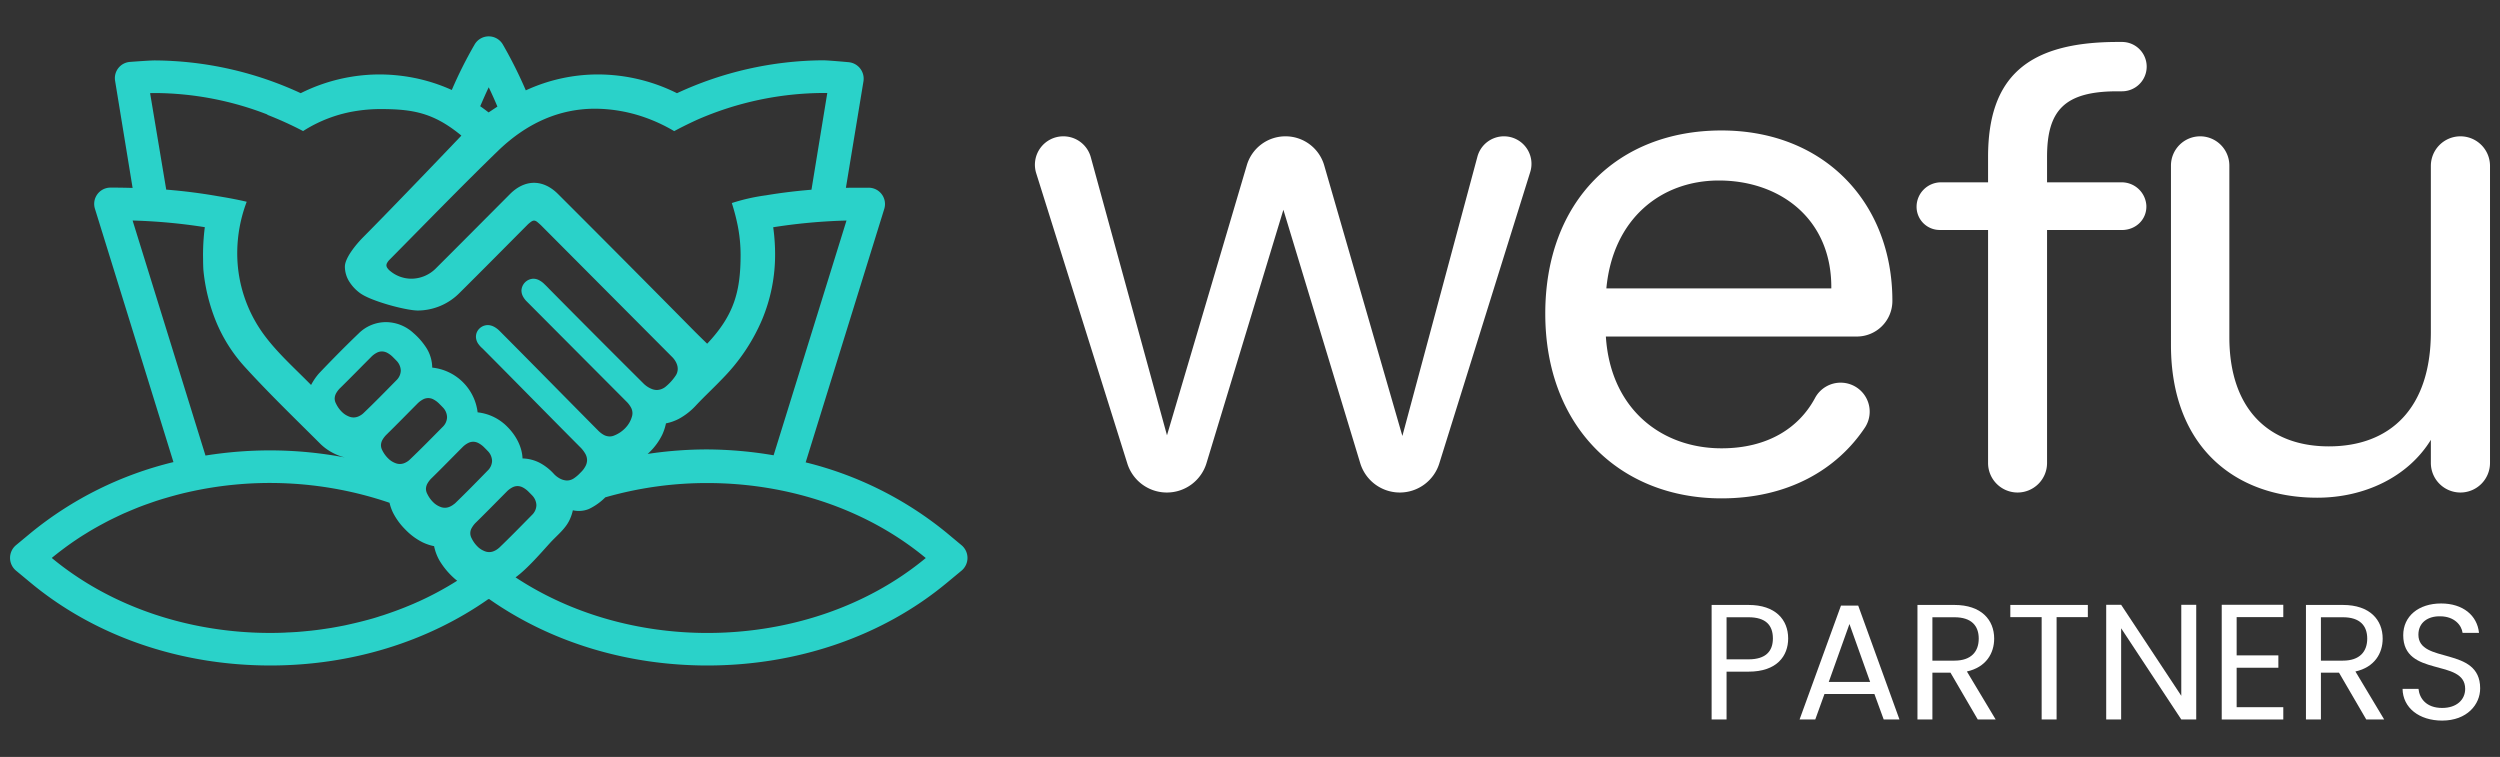 <svg id="Capa_1" data-name="Capa 1" xmlns="http://www.w3.org/2000/svg" viewBox="0 0 1055.8 319.68"><rect x="0" y="0" width="1055.8" height="319.68" fill="#333333" stroke="none"/><defs><style>.cls-1{fill:#fff;}.cls-2{fill:#2ad2c9;}</style></defs><title>WEFU-PARTNERS</title><path class="cls-1" d="M449.08,57.57h0a12,12,0,0,1,11.59,8.84l32.17,117.43L526.56,69.77a17,17,0,0,1,16.33-12.2h0a17,17,0,0,1,16.36,12.3l33,114.25L623.94,66.17a11.6,11.6,0,0,1,11.22-8.6h0a11.62,11.62,0,0,1,11.09,15.08L607.84,195.73A17.47,17.47,0,0,1,591.16,208h0a17.47,17.47,0,0,1-16.71-12.4L542,88.59l-32.47,107A17.48,17.48,0,0,1,492.77,208h0a17.48,17.48,0,0,1-16.68-12.25L437.62,73.18A12,12,0,0,1,449.08,57.57Z"/><path class="cls-1" d="M727,210.47c-42.83,0-74.4-30.2-74.4-78C652.59,85,683.07,55.1,727,55.1c43.64,0,72.19,30.74,72.19,71.92v.16a15,15,0,0,1-15,14.94h-106c1.93,30.47,23.34,47.21,48.87,47.21,19.39,0,32.67-8.55,39.48-21.28a12.24,12.24,0,0,1,10.79-6.44h0a12.24,12.24,0,0,1,10.3,18.91C775.81,198.29,755.15,210.47,727,210.47ZM678.4,121.8h95c.27-29.37-21.69-45.57-47.49-45.57C701.46,76.23,681.14,92.43,678.4,121.8Z"/><path class="cls-1" d="M1039.09,208h0a12.49,12.49,0,0,1-12.49-12.49v-9.75c-9.61,15.65-28,24.43-48,24.43-34.59,0-61.76-21.41-61.76-64.5V69.92a12.35,12.35,0,0,1,12.35-12.35h0A12.35,12.35,0,0,1,941.5,69.92v72.47c0,30.47,16.75,46.12,42,46.12,25.8,0,43.1-15.92,43.1-48.32V70.06a12.49,12.49,0,0,1,12.49-12.49h0a12.49,12.49,0,0,1,12.49,12.49V195.51A12.49,12.49,0,0,1,1039.09,208Z"/><path class="cls-1" d="M895.91,77h-31.4V66.28c0-19.49,7.18-27.72,29.68-27.72h1.93a10.42,10.42,0,1,0,.1-20.84h-1.89c-38.43,0-54.73,15.1-54.73,48.59V77H819.79a10.33,10.33,0,0,0-10.38,10.2h0a9.78,9.78,0,0,0,10.08,9.92H839.6v98.41A12.46,12.46,0,0,0,852.06,208h0a12.46,12.46,0,0,0,12.45-12.45V97.14h31.61c5.89,0,10.56-4.47,10.33-10.32A10.43,10.43,0,0,0,895.91,77Z"/><path class="cls-2" d="M406.12,230.29,399.77,225a150.87,150.87,0,0,0-59.52-29.73l33.18-107a6.91,6.91,0,0,0-6.61-9c-4.09,0-8.26,0-9.58.06l7.42-45a7,7,0,0,0-6.22-8.06c-4.29-.39-9.19-.8-11-.8A148.52,148.52,0,0,0,285.9,39.36a75,75,0,0,0-33.39-7.92,72.58,72.58,0,0,0-30.45,6.72,184.23,184.23,0,0,0-9.7-19.37,6.89,6.89,0,0,0-11.92,0A181.8,181.8,0,0,0,190.8,38a73.52,73.52,0,0,0-21.48-6,76.13,76.13,0,0,0-9.14-.56A74.54,74.54,0,0,0,127,39.35,148.57,148.57,0,0,0,65.43,25.52c-1.8,0-6.45.32-10.57.63a6.87,6.87,0,0,0-6.25,8L56,79.36c-2.76-.07-5.54-.13-8.38-.13h-1a6.88,6.88,0,0,0-6.53,8.92l33.16,107A151.21,151.21,0,0,0,13.07,225l-6.33,5.25a7,7,0,0,0,0,10.72l6.33,5.25c27.12,22.46,63,34.83,101.07,34.83,34,0,66.31-9.92,92.16-28.08l.1.16h0l.12-.18c25.84,18.17,58.14,28.1,92.19,28.1,38.06,0,74-12.37,101.06-34.83l6.35-5.26A7,7,0,0,0,406.12,230.29ZM357.49,93.14l-30.78,99.14a171.67,171.67,0,0,0-28-2.48h0a169.18,169.18,0,0,0-25.19,1.9c.27-.25.55-.5.81-.76a26.18,26.18,0,0,0,5.41-7.49,22,22,0,0,0,1.51-4.65,20.75,20.75,0,0,0,5.28-1.83,27.61,27.61,0,0,0,7.37-5.73c3.67-3.91,7.82-7.74,11.86-12A80.09,80.09,0,0,0,321.84,135a70.91,70.91,0,0,0,5.5-27.67h0v-.06a82.43,82.43,0,0,0-.8-11.3A237.93,237.93,0,0,1,357.49,93.14ZM206.4,36.87c1.29,2.65,2.5,5.38,3.67,8.15-1.26.82-2.5,1.65-3.73,2.46q-1.74-1.36-3.54-2.62C204,42.15,205.13,39.47,206.4,36.87Zm3.86,26.89c12.21-11.82,26-17.85,41.07-17.85a64.28,64.28,0,0,1,19,3,69.58,69.58,0,0,1,14.4,6.47c2.34-1.28,5.74-3,9.89-4.89a134.34,134.34,0,0,1,52.76-11.22c.68,0,1.36,0,2,0l-6.68,40.85q-10,.82-19.24,2.37h0a81.79,81.79,0,0,0-14.4,3.26,87,87,0,0,1,2.53,9.73,64.32,64.32,0,0,1,1.18,12.08c0,15.47-2.71,25.5-14.12,37.6,0,0-3.65-3.54-5.61-5.52Q264.51,110.75,235.72,82c-3.08-3.11-6.6-4.79-10.19-4.79s-7.08,1.67-10.15,4.75c-9.5,9.53-21.72,21.84-31.25,31.33a14.67,14.67,0,0,1-10.39,4.41,14,14,0,0,1-8.86-3.17,5.66,5.66,0,0,1-1.34-1.42,2.06,2.06,0,0,1-.35-1.07,2.25,2.25,0,0,1,.29-1,6.11,6.11,0,0,1,1.11-1.43C179.8,94.25,194.81,78.76,210.26,63.76ZM65.43,39.29A132.73,132.73,0,0,1,113,48.39a.94.94,0,0,1-.12.09A150.44,150.44,0,0,1,128,55.35a58.29,58.29,0,0,1,23-8.57,66.06,66.06,0,0,1,9.6-.72c13.68,0,22.21,1.55,33.5,10.59.25.19.5.42.74.63-.23.26-27.86,29.22-41.37,42.8-3.17,3.18-7.82,8.89-7.82,12.5a12,12,0,0,0,1.64,6,17.54,17.54,0,0,0,4.72,5.17c4.45,3.35,19.39,7.39,24.51,7.39a25,25,0,0,0,17.66-7.54c9.51-9.43,18.91-18.95,28.34-28.42a11.63,11.63,0,0,1,1.91-1.62,2,2,0,0,1,1.1-.4,2.07,2.07,0,0,1,1.08.38c.48.31,1.85,1.58,1.85,1.58l55.26,55.5s2.5,2.24,2.5,5.14a5.11,5.11,0,0,1-1,3.05,21.45,21.45,0,0,1-4,4.4,6.11,6.11,0,0,1-3.8,1.49,6,6,0,0,1-1.9-.33,10.43,10.43,0,0,1-3.89-2.54q-20-19.89-39.79-39.91-.94-1-1.92-1.92a9,9,0,0,0-2.25-1.67,5.36,5.36,0,0,0-2.45-.62,5.22,5.22,0,0,0-5,5,5.36,5.36,0,0,0,.61,2.42,8.74,8.74,0,0,0,1.65,2.2q21,21.1,42,42.18a10.81,10.81,0,0,1,1.93,2.47,5.1,5.1,0,0,1,.69,2.51,5,5,0,0,1-.24,1.51,11.36,11.36,0,0,1-2.82,4.81,13.19,13.19,0,0,1-5.11,3.29,4.78,4.78,0,0,1-1.45.22,5.32,5.32,0,0,1-2.47-.64,10.39,10.39,0,0,1-2.4-1.85c-13.82-13.93-27.76-28.15-41.6-42.05-.87-.87-2.87-2.59-5.22-2.48a5.07,5.07,0,0,0-3.4,1.54A4.76,4.76,0,0,0,201,142.2a5.58,5.58,0,0,0,.79,2.72,10.5,10.5,0,0,0,2,2.26c13.68,13.74,27.44,27.81,41.12,41.55a12.84,12.84,0,0,1,2.33,3,5.46,5.46,0,0,1,.69,2.58,5.54,5.54,0,0,1-.71,2.63,10,10,0,0,1-2,2.6,16.1,16.1,0,0,1-2.85,2.47,5.35,5.35,0,0,1-2.92.92,6.93,6.93,0,0,1-3.29-1,9.38,9.38,0,0,1-2.26-1.81,22.13,22.13,0,0,0-6-4.68,16.8,16.8,0,0,0-7.22-1.83c-.19-4.75-2.61-9.48-6.18-13.12a20.68,20.68,0,0,0-12.79-6.35,21.58,21.58,0,0,0-19.17-18.89,16,16,0,0,0-2.35-8.13,29,29,0,0,0-5.55-6.44,17.29,17.29,0,0,0-11.64-4.64,16.38,16.38,0,0,0-11.44,4.69c-5.77,5.53-11.38,11.22-16.88,17a25.2,25.2,0,0,0-3.3,4.85c-6.57-6.69-13.55-12.92-19.07-20.12a58,58,0,0,1-12.12-35.6,61.43,61.43,0,0,1,4-21.65c-2.76-.65-6.73-1.48-12.13-2.35-7-1.23-14.25-2.17-21.86-2.78L63.39,39.33C64.07,39.32,64.75,39.29,65.43,39.29ZM153.37,174.6a7.3,7.3,0,0,1-1.84,1.19h0a5,5,0,0,1-3.84.23,8.89,8.89,0,0,1-2.68-1.5,12.39,12.39,0,0,1-3.1-4.06,4.6,4.6,0,0,1-.57-2.13,4.84,4.84,0,0,1,.64-2.29,9.85,9.85,0,0,1,1.83-2.31c4.35-4.27,8.59-8.63,12.88-12.92a9.36,9.36,0,0,1,2.41-1.83,4.75,4.75,0,0,1,2.19-.56,4.91,4.91,0,0,1,2.22.57,10,10,0,0,1,2.48,1.87c.47.48.94.93,1.37,1.39a6.21,6.21,0,0,1,1.9,4.25,5.87,5.87,0,0,1-1.88,4.12C162.74,165.35,158.13,170.06,153.37,174.6Zm19.55,19.64a7.32,7.32,0,0,1-1.84,1.2h0a5,5,0,0,1-3.85.23,8.8,8.8,0,0,1-2.68-1.5,12.52,12.52,0,0,1-3.1-4,4.59,4.59,0,0,1-.56-2.14,4.79,4.79,0,0,1,.64-2.29,10.28,10.28,0,0,1,1.82-2.31c4.36-4.27,8.6-8.62,12.88-12.92a9.87,9.87,0,0,1,2.42-1.83,4.62,4.62,0,0,1,4.41,0,10,10,0,0,1,2.48,1.87c.47.47.93.92,1.36,1.38a6.16,6.16,0,0,1,1.9,4.25,5.88,5.88,0,0,1-1.87,4.13C182.29,185,177.68,189.71,172.92,194.24Zm19,18.5a7.48,7.48,0,0,1-1.84,1.19h0a5,5,0,0,1-3.84.23,9.11,9.11,0,0,1-2.68-1.5,12.39,12.39,0,0,1-3.1-4.06,4.6,4.6,0,0,1-.57-2.13,4.84,4.84,0,0,1,.64-2.29,9.89,9.89,0,0,1,1.83-2.32c4.35-4.26,8.59-8.62,12.88-12.92a9.53,9.53,0,0,1,2.41-1.82,4.75,4.75,0,0,1,2.19-.56,4.91,4.91,0,0,1,2.22.57,10,10,0,0,1,2.48,1.87c.47.47.94.93,1.37,1.39a6.21,6.21,0,0,1,1.9,4.25,5.87,5.87,0,0,1-1.88,4.12C201.32,203.49,196.71,208.2,192,212.74Zm18.72,18.72a7.3,7.3,0,0,1-1.84,1.19h0a5,5,0,0,1-3.84.23,9.24,9.24,0,0,1-2.68-1.5,12.53,12.53,0,0,1-3.1-4.06,4.38,4.38,0,0,1,.08-4.42,10.1,10.1,0,0,1,1.82-2.32c4.35-4.26,8.6-8.62,12.88-12.92a9.39,9.39,0,0,1,2.42-1.82,4.68,4.68,0,0,1,2.18-.56,4.88,4.88,0,0,1,2.22.57,9.65,9.65,0,0,1,2.48,1.87c.47.47.94.93,1.37,1.39a6.21,6.21,0,0,1,1.9,4.25,5.86,5.86,0,0,1-1.87,4.12C220,222.21,215.43,226.92,210.67,231.46ZM56,93.13a237,237,0,0,1,30.5,2.81,90.12,90.12,0,0,0-.73,13.64c0,2.3.1,4.16.12,4.23l0,.14a77.34,77.34,0,0,0,5.34,21.81A65.4,65.4,0,0,0,103.43,155c10.38,11.39,21.41,22,32.07,32.65a22.72,22.72,0,0,0,10.21,5.56,169.73,169.73,0,0,0-31.58-3,172.93,172.93,0,0,0-27.35,2.18Zm120.54,161-.16.07c-1.22.57-2.46,1.1-3.7,1.6l-1.58.65c-1.35.54-2.7,1.06-4.07,1.56l-1.23.44q-2,.72-4,1.38c-.57.18-1.14.34-1.7.53-1.15.38-2.3.74-3.47,1.05l-.58.16c-2.76.77-5.54,1.45-8.34,2.07l-1.86.42c-1,.21-2,.39-3,.58l-2.75.5-2.81.43c-1,.15-2,.3-3.07.43l-2.63.32-3.36.33c-.8.07-1.61.15-2.42.21-1.27.09-2.55.16-3.83.22-.66,0-1.32.08-2,.1-2,.08-3.89.12-5.84.12-33.4,0-66.79-10.55-92.28-31.67h0c1.42-1.18,2.88-2.31,4.35-3.43l.95-.71q2.16-1.6,4.38-3.12l.78-.52q2-1.35,4.1-2.62l.83-.52c1.52-.92,3.06-1.8,4.61-2.66.37-.21.75-.41,1.13-.61,1.52-.82,3-1.62,4.6-2.38l.15-.08q2.07-1,4.2-2L54,216.1c1.6-.68,3.21-1.35,4.84-2l1.17-.44c1.39-.53,2.8-1,4.22-1.51l1.16-.4c1.64-.55,3.3-1.06,5-1.55l1.41-.41q2.34-.66,4.71-1.26a156.45,156.45,0,0,1,88,3.81,19.49,19.49,0,0,0,1.56,4.36h0a28,28,0,0,0,5.18,7,26.47,26.47,0,0,0,7.32,5.38,21,21,0,0,0,4.76,1.58,20.48,20.48,0,0,0,2.29,6.09,32.22,32.22,0,0,0,6,7.29,18.7,18.7,0,0,0,1.46,1.21A135.24,135.24,0,0,1,176.56,254.14ZM391,235.64c-25.48,21.12-58.87,31.67-92.27,31.67-28.71,0-57.37-7.87-81-23.48,5-3.62,11-10.64,14.69-14.68,3-3.26,6.64-6,8.35-10.09a18.11,18.11,0,0,0,1.16-3.56,11.3,11.3,0,0,0,6.77-.54,24.87,24.87,0,0,0,6.86-4.85l0-.05A155.1,155.1,0,0,1,298.71,204c33.39,0,66.8,10.56,92.27,31.67Z"/><polygon class="cls-2" points="255.49 210.11 255.49 210.11 255.49 210.11 255.49 210.11"/><polygon class="cls-2" points="286.52 176.97 286.52 176.97 286.52 176.97 286.52 176.97"/><polygon class="cls-2" points="185.62 236.77 185.61 236.77 185.61 236.76 185.62 236.77"/><polygon class="cls-2" points="279.73 183.45 279.73 183.45 279.73 183.45 279.73 183.45"/><polygon class="cls-2" points="166.06 216.72 166.06 216.72 166.06 216.71 166.06 216.72"/><path class="cls-1" d="M738.46,283.65h-9.3v20.19h-6.31V255.48h15.61c11.38,0,16.72,6.25,16.72,14.15C755.18,277,750.46,283.65,738.46,283.65Zm0-5.2c7.22,0,10.27-3.4,10.27-8.82,0-5.62-3.05-8.95-10.27-8.95h-9.3v17.77Z"/><path class="cls-1" d="M791.6,293.09H770.51l-3.88,10.75H760l17.48-48.08h7.28l17.42,48.08h-6.66Zm-10.54-29.56L772.32,288H789.8Z"/><path class="cls-1" d="M825.39,255.48c11.38,0,16.79,6.31,16.79,14.22,0,6.18-3.4,12.08-11.52,13.88l12.14,20.26h-7.56l-11.52-19.77h-7.63v19.77h-6.31V255.48Zm0,5.2h-9.3V279h9.3c7.15,0,10.27-3.88,10.27-9.3S832.6,260.68,825.39,260.68Z"/><path class="cls-1" d="M849,255.48h32.74v5.14H868.54v43.22h-6.31V260.62H849Z"/><path class="cls-1" d="M927.51,255.41v48.43H921.2l-25.4-38.51v38.51h-6.31V255.41h6.31l25.4,38.44V255.41Z"/><path class="cls-1" d="M964.28,260.62h-19.7v16.16H962.2V282H944.58v16.66h19.7v5.2h-26V255.41h26Z"/><path class="cls-1" d="M989.46,255.48c11.38,0,16.79,6.31,16.79,14.22,0,6.18-3.4,12.08-11.51,13.88l12.14,20.26h-7.57L987.8,284.07h-7.63v19.77h-6.32V255.48Zm0,5.2h-9.29V279h9.29c7.15,0,10.27-3.88,10.27-9.3S996.68,260.68,989.46,260.68Z"/><path class="cls-1" d="M1031.37,304.32c-9.72,0-16.59-5.41-16.72-13.39h6.73c.41,4,3.26,8.05,10,8.05,6.1,0,9.71-3.47,9.71-8.05,0-13-26.16-4.71-26.16-22.68,0-8,6.46-13.39,16-13.39,9.23,0,15.26,5.06,16,12.42H1040c-.42-3.27-3.47-6.94-9.37-7-5.2-.14-9.29,2.57-9.29,7.77,0,12.49,26.08,4.72,26.08,22.62C1047.46,297.53,1041.84,304.32,1031.37,304.32Z"/></svg>